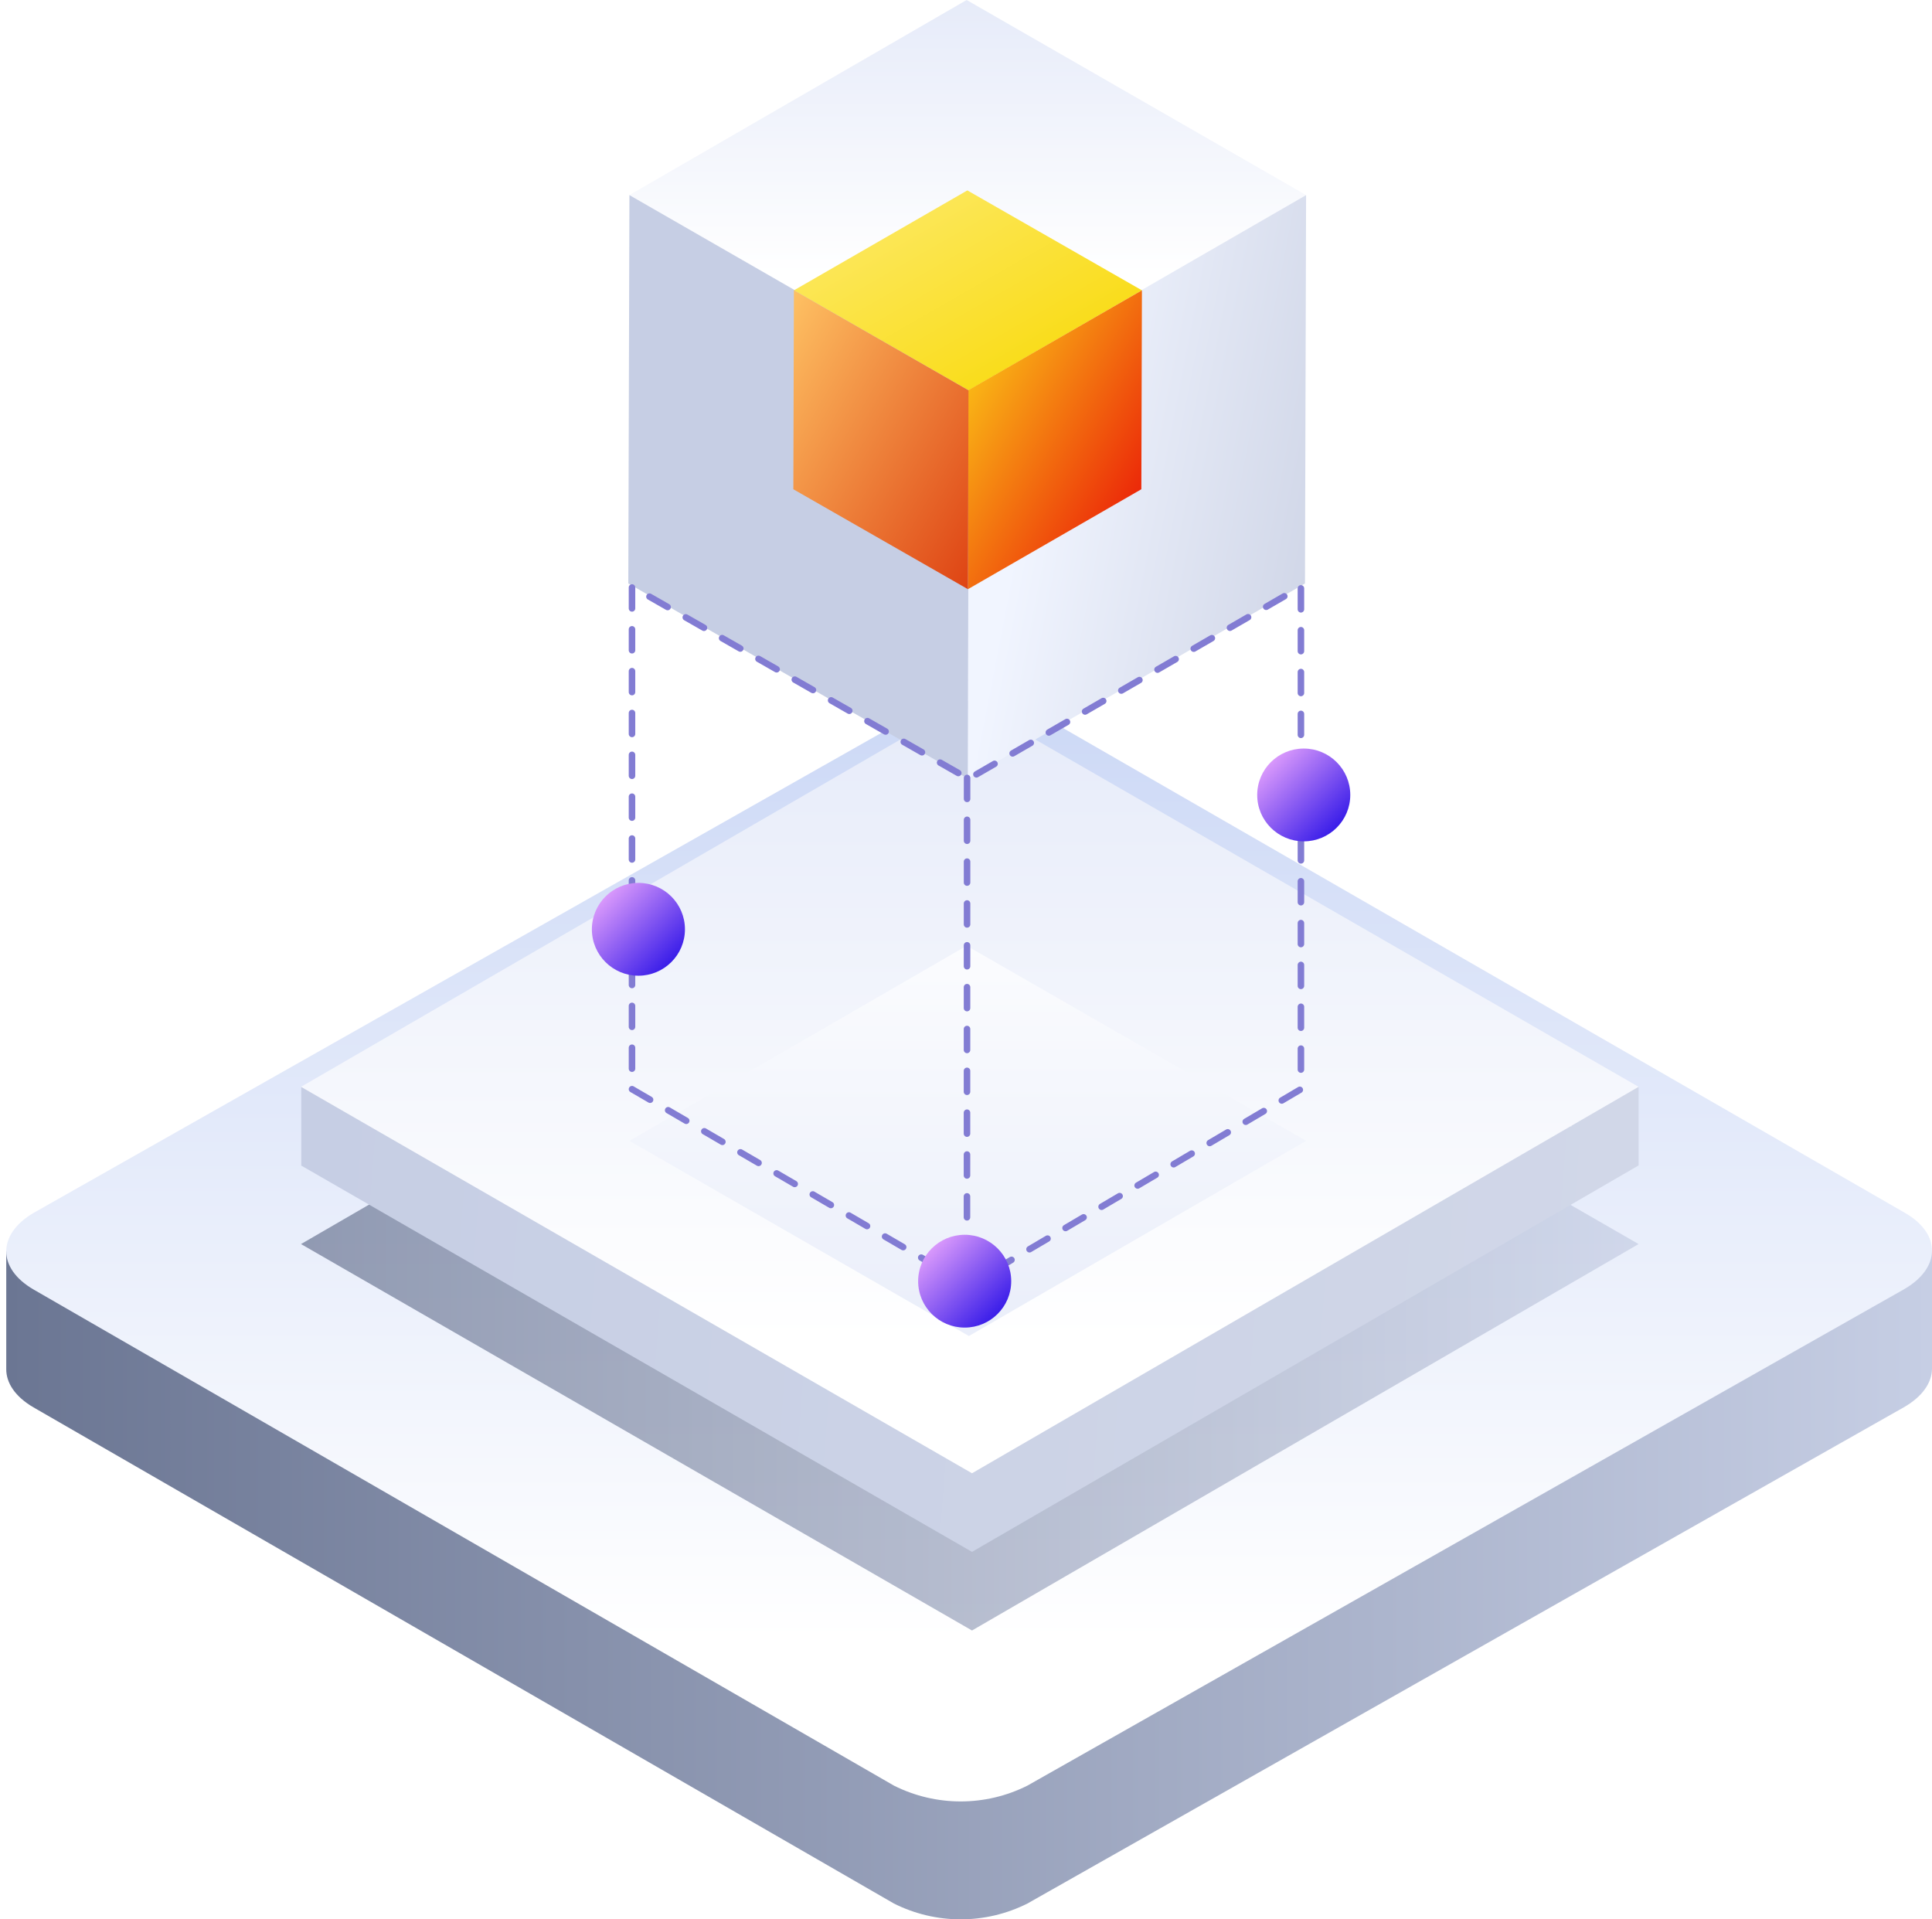 <svg width="302" height="300" viewBox="0 0 302 300" fill="none" xmlns="http://www.w3.org/2000/svg">
<path fill-rule="evenodd" clip-rule="evenodd" d="M301.999 213.993C301.958 216.155 300.481 218.321 297.568 219.98L160.597 297.53C154.034 300.823 146.301 300.823 139.738 297.53L5.24 219.98C2.376 218.317 0.964 216.155 0.976 213.993H0.976V195.563H13.262V203.473L142.211 130.466C148.785 127.16 156.534 127.16 163.108 130.466L289.713 203.365V195.563H302V213.993H301.999Z" fill="url(#paint0_linear_1048_1990)"/>
<path d="M297.79 189.586C303.476 192.872 303.402 198.227 297.568 201.551L160.597 279.1C154.034 282.394 146.301 282.394 139.738 279.1L5.24 201.551C-0.483 198.227 -0.409 192.909 5.24 189.586L142.211 112.036C148.785 108.73 156.534 108.73 163.108 112.036L297.79 189.586Z" fill="url(#paint1_linear_1048_1990)"/>
<path opacity="0.7" d="M256.137 194.451L151.939 254.852L47.051 194.451L151.249 134.074L256.137 194.451Z" fill="url(#paint2_linear_1048_1990)"/>
<path d="M204.654 153.263L151.942 183.769L98.881 153.263L151.593 122.77L204.654 153.263Z" fill="url(#paint3_linear_1048_1990)"/>
<path fill-rule="evenodd" clip-rule="evenodd" d="M151.939 242.563L47.126 182.205L47.096 182.201V182.188L47.051 182.162L47.096 182.136V169.875L61.324 168.843V173.891L151.249 121.785L245.625 176.111V168.843L256.134 169.897V182.133L256.078 182.128L256.137 182.162L151.939 242.563Z" fill="url(#paint4_linear_1048_1990)"/>
<path d="M256.137 169.875L151.939 230.276L47.051 169.875L151.249 109.498L256.137 169.875Z" fill="url(#paint5_linear_1048_1990)"/>
<g filter="url(#filter0_i_1048_1990)">
<path d="M204.163 170.155L151.451 200.661L98.39 170.155L151.102 139.662L204.163 170.155Z" fill="url(#paint6_linear_1048_1990)"/>
</g>
<path d="M204.162 30.493L151.45 60.999L98.389 30.493L151.101 0L204.162 30.493Z" fill="url(#paint7_linear_1048_1990)"/>
<path d="M203.987 91.195L151.275 121.689V61.034L204.162 30.494L203.987 91.195Z" fill="url(#paint8_linear_1048_1990)"/>
<path d="M151.45 61L151.275 121.689L98.214 91.195L98.388 30.494L151.45 61Z" fill="url(#paint9_linear_1048_1990)"/>
<path d="M178.499 45.38L151.39 61.005L124.102 45.38L151.211 29.762L178.499 45.38Z" fill="url(#paint10_linear_1048_1990)"/>
<path d="M178.41 76.472L151.301 92.09V61.023L178.5 45.381L178.41 76.472Z" fill="url(#paint11_linear_1048_1990)"/>
<path d="M151.39 61.006L151.3 92.09L124.012 76.472L124.101 45.381L151.39 61.006Z" fill="url(#paint12_linear_1048_1990)"/>
<path fill-rule="evenodd" clip-rule="evenodd" d="M98.791 170.244L151.401 200.879L203.353 170.244V91.699L151.401 121.741L98.791 91.699V170.244Z" stroke="#827CD3" stroke-width="1.02" stroke-linecap="round" stroke-linejoin="round" stroke-dasharray="3.27 3.27"/>
<path fill-rule="evenodd" clip-rule="evenodd" d="M203.793 131.506C207.81 131.506 211.067 128.259 211.067 124.253C211.067 120.247 207.81 117 203.793 117C199.775 117 196.519 120.247 196.519 124.253C196.519 128.259 199.775 131.506 203.793 131.506Z" fill="url(#paint13_linear_1048_1990)"/>
<path fill-rule="evenodd" clip-rule="evenodd" d="M99.793 152.506C103.81 152.506 107.067 149.259 107.067 145.253C107.067 141.247 103.81 138 99.793 138C95.775 138 92.519 141.247 92.519 145.253C92.519 149.259 95.775 152.506 99.793 152.506Z" fill="url(#paint14_linear_1048_1990)"/>
<path d="M151.17 121.598L151.149 198.189" stroke="#827CD3" stroke-width="1.02" stroke-linecap="round" stroke-linejoin="round" stroke-dasharray="3.27 3.27"/>
<path fill-rule="evenodd" clip-rule="evenodd" d="M150.793 207.506C154.81 207.506 158.067 204.259 158.067 200.253C158.067 196.247 154.81 193 150.793 193C146.775 193 143.519 196.247 143.519 200.253C143.519 204.259 146.775 207.506 150.793 207.506Z" fill="url(#paint15_linear_1048_1990)"/>
<defs>
<filter id="filter0_i_1048_1990" x="98.39" y="139.662" width="105.773" height="61" filterUnits="userSpaceOnUse" color-interpolation-filters="sRGB">
<feFlood flood-opacity="0" result="BackgroundImageFix"/>
<feBlend mode="normal" in="SourceGraphic" in2="BackgroundImageFix" result="shape"/>
<feColorMatrix in="SourceAlpha" type="matrix" values="0 0 0 0 0 0 0 0 0 0 0 0 0 0 0 0 0 0 127 0" result="hardAlpha"/>
<feOffset dy="8.163"/>
<feComposite in2="hardAlpha" operator="arithmetic" k2="-1" k3="1"/>
<feColorMatrix type="matrix" values="0 0 0 0 0.776 0 0 0 0 0.808 0 0 0 0 0.894 0 0 0 1 0"/>
<feBlend mode="normal" in2="shape" result="effect1_innerShadow_1048_1990"/>
</filter>
<linearGradient id="paint0_linear_1048_1990" x1="302" y1="127.986" x2="0.976" y2="127.986" gradientUnits="userSpaceOnUse">
<stop stop-color="#C6CEE4"/>
<stop offset="1" stop-color="#6B7693"/>
</linearGradient>
<linearGradient id="paint1_linear_1048_1990" x1="25.294" y1="112.128" x2="25.294" y2="256.349" gradientUnits="userSpaceOnUse">
<stop stop-color="#CDD9F6"/>
<stop offset="1" stop-color="white"/>
</linearGradient>
<linearGradient id="paint2_linear_1048_1990" x1="256.137" y1="134.074" x2="47.051" y2="134.074" gradientUnits="userSpaceOnUse">
<stop stop-color="#C6CEE4"/>
<stop offset="1" stop-color="#6B7693"/>
</linearGradient>
<linearGradient id="paint3_linear_1048_1990" x1="98.881" y1="122.77" x2="98.881" y2="183.769" gradientUnits="userSpaceOnUse">
<stop stop-color="#F1F5FF"/>
<stop offset="1" stop-color="white"/>
</linearGradient>
<linearGradient id="paint4_linear_1048_1990" x1="260.795" y1="121.785" x2="52.532" y2="105.724" gradientUnits="userSpaceOnUse">
<stop stop-color="#D1D7E8"/>
<stop offset="1" stop-color="#C6CEE4"/>
</linearGradient>
<linearGradient id="paint5_linear_1048_1990" x1="65.039" y1="109.498" x2="65.039" y2="209.494" gradientUnits="userSpaceOnUse">
<stop stop-color="#E6EBF9"/>
<stop offset="1" stop-color="white"/>
</linearGradient>
<linearGradient id="paint6_linear_1048_1990" x1="226.803" y1="213.295" x2="226.803" y2="126.183" gradientUnits="userSpaceOnUse">
<stop stop-color="#E6EBF9"/>
<stop offset="1" stop-color="white"/>
</linearGradient>
<linearGradient id="paint7_linear_1048_1990" x1="113.96" y1="0" x2="113.96" y2="43.039" gradientUnits="userSpaceOnUse">
<stop stop-color="#E6EBF9"/>
<stop offset="1" stop-color="white"/>
</linearGradient>
<linearGradient id="paint8_linear_1048_1990" x1="154.97" y1="103.175" x2="200.132" y2="111.901" gradientUnits="userSpaceOnUse">
<stop stop-color="#F1F5FF"/>
<stop offset="1" stop-color="#D1D7E8"/>
</linearGradient>
<linearGradient id="paint9_linear_1048_1990" x1="104.311" y1="30.494" x2="104.311" y2="100.799" gradientUnits="userSpaceOnUse">
<stop stop-color="#C6CEE4"/>
<stop offset="1" stop-color="#C6CEE4"/>
</linearGradient>
<linearGradient id="paint10_linear_1048_1990" x1="124.102" y1="29.762" x2="151.089" y2="76.749" gradientUnits="userSpaceOnUse">
<stop stop-color="#FDEB71"/>
<stop offset="1" stop-color="#F8D800"/>
</linearGradient>
<linearGradient id="paint11_linear_1048_1990" x1="151.301" y1="45.381" x2="191.924" y2="69.036" gradientUnits="userSpaceOnUse">
<stop stop-color="#FDD819"/>
<stop offset="1" stop-color="#E80505"/>
</linearGradient>
<linearGradient id="paint12_linear_1048_1990" x1="124.012" y1="45.381" x2="164.767" y2="69.269" gradientUnits="userSpaceOnUse">
<stop stop-color="#FEC163"/>
<stop offset="1" stop-color="#DE4313"/>
</linearGradient>
<linearGradient id="paint13_linear_1048_1990" x1="196.519" y1="117" x2="211.025" y2="131.548" gradientUnits="userSpaceOnUse">
<stop stop-color="#FAB2FF"/>
<stop offset="1" stop-color="#1904E5"/>
</linearGradient>
<linearGradient id="paint14_linear_1048_1990" x1="92.519" y1="138" x2="107.025" y2="152.548" gradientUnits="userSpaceOnUse">
<stop stop-color="#FAB2FF"/>
<stop offset="1" stop-color="#1904E5"/>
</linearGradient>
<linearGradient id="paint15_linear_1048_1990" x1="143.519" y1="193" x2="158.025" y2="207.548" gradientUnits="userSpaceOnUse">
<stop stop-color="#FAB2FF"/>
<stop offset="1" stop-color="#1904E5"/>
</linearGradient>
</defs>
</svg>

